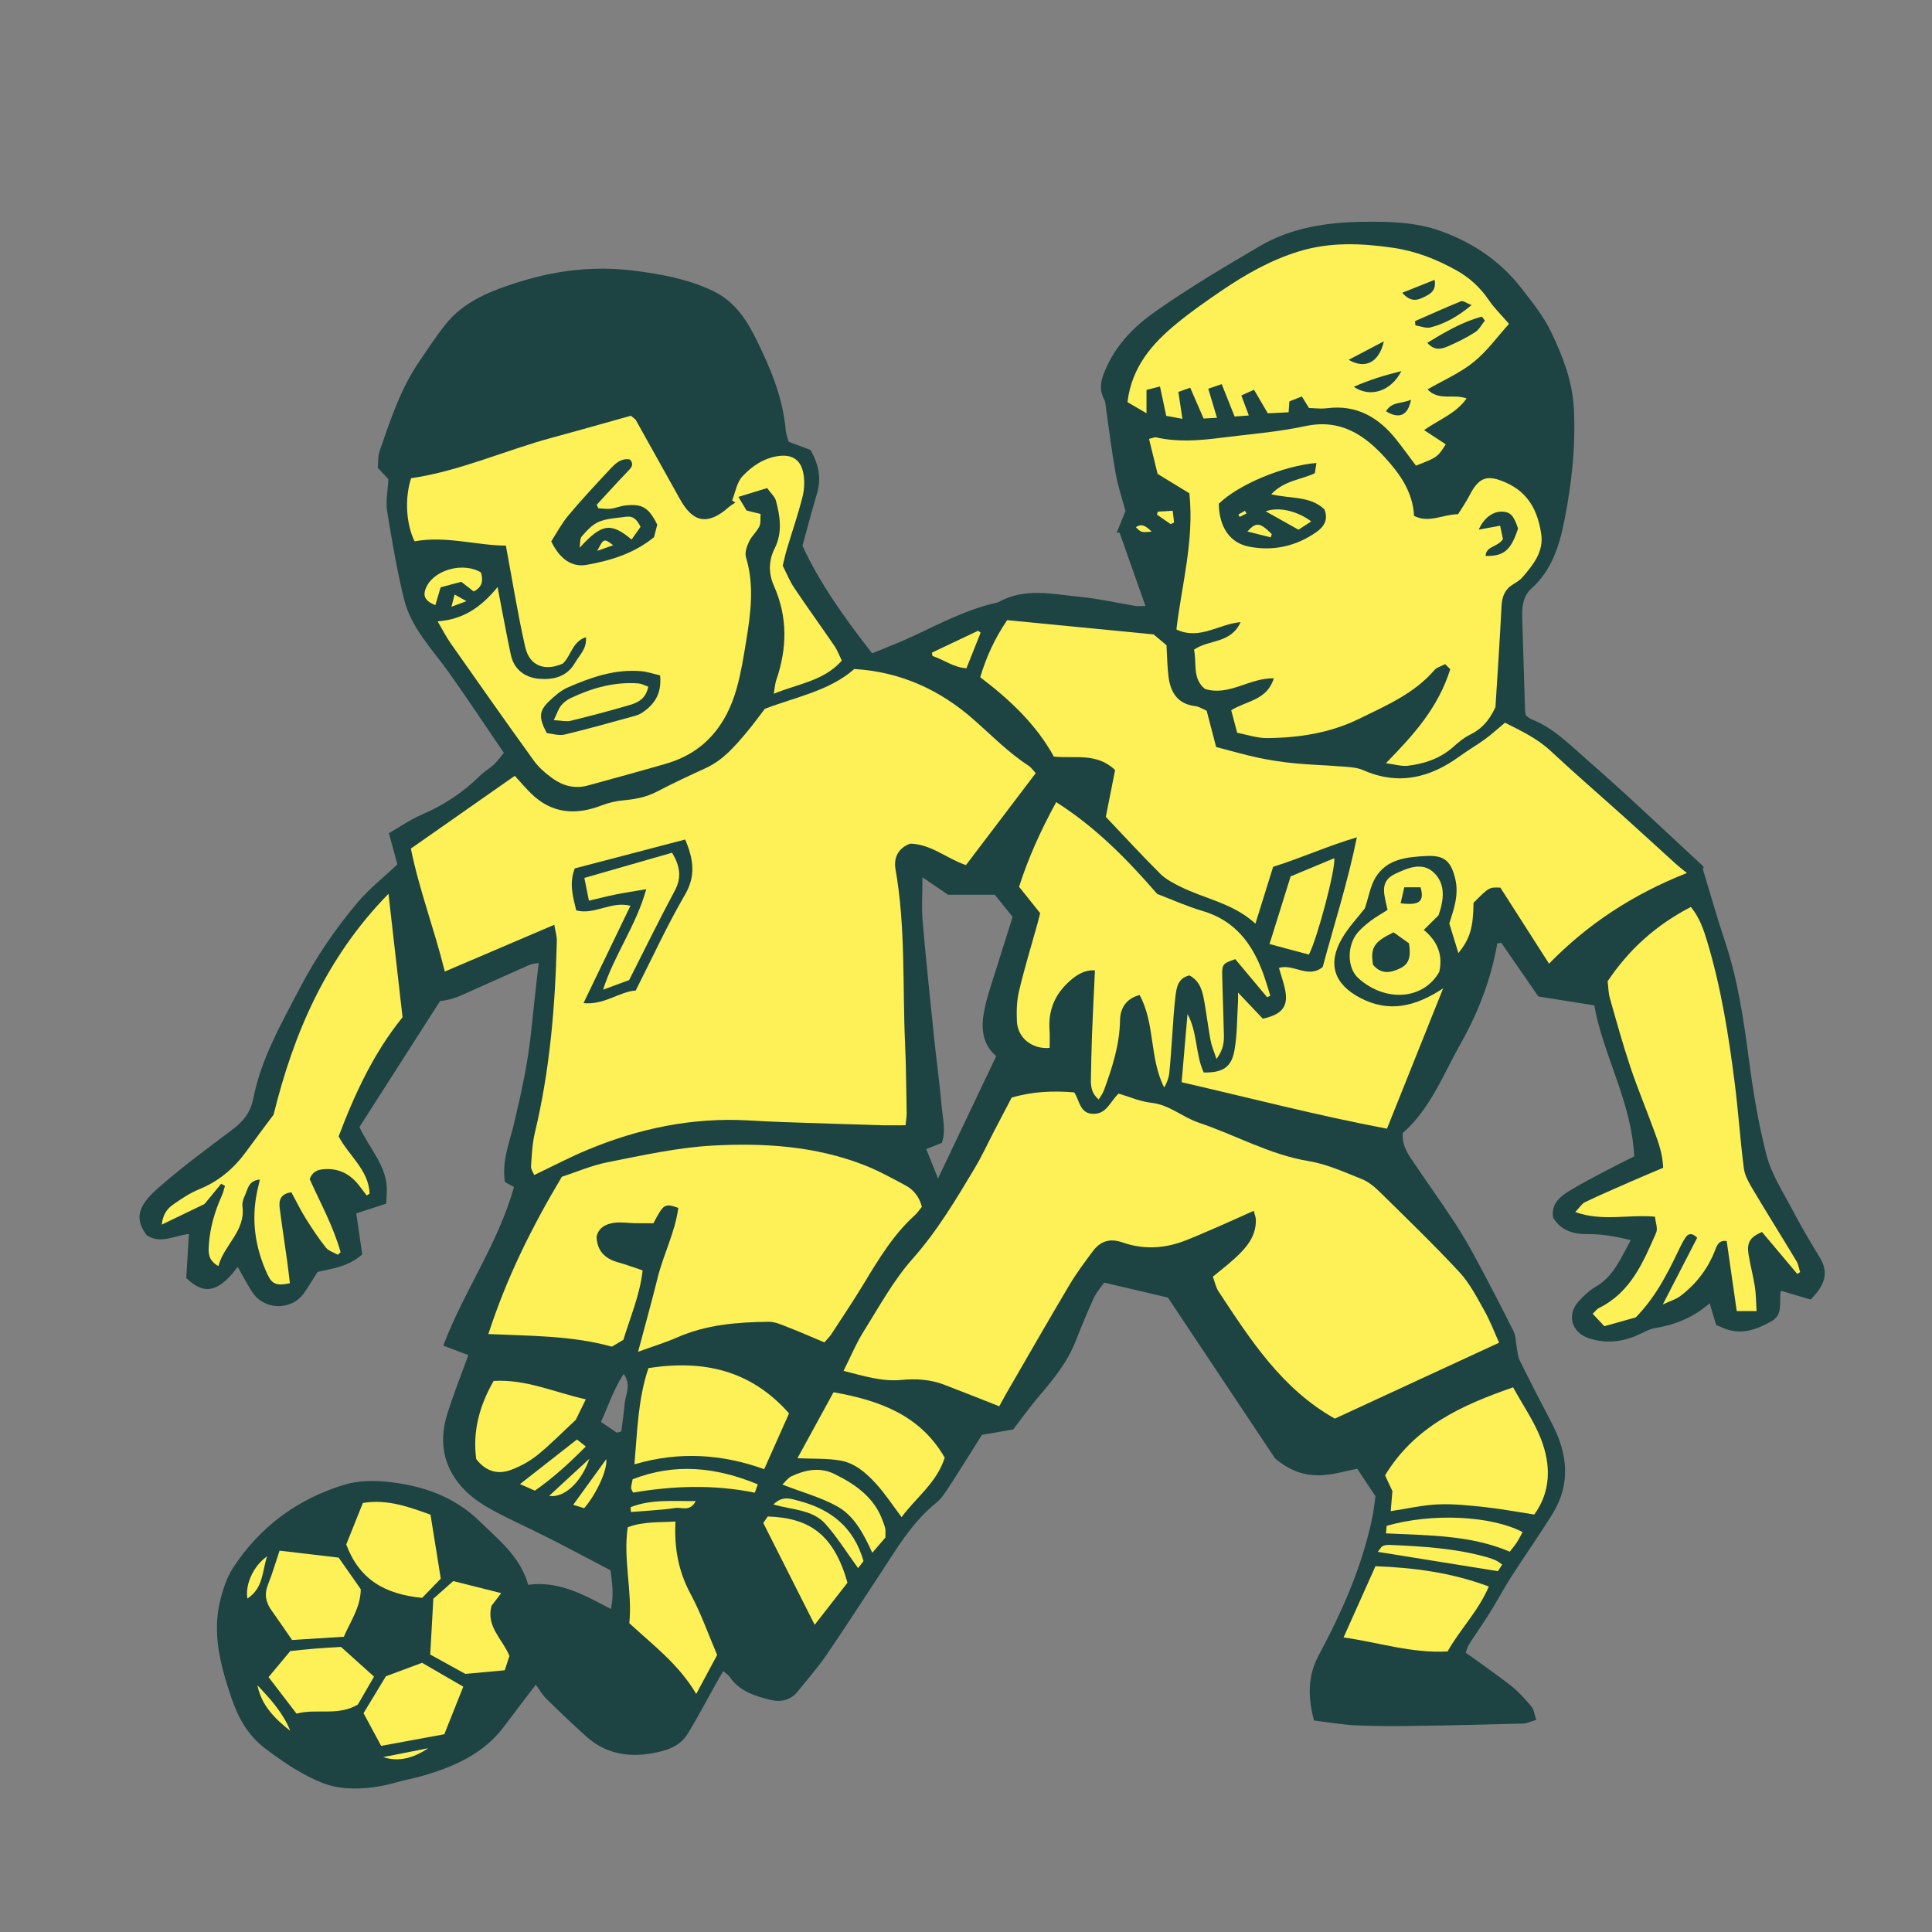 <svg version="1.1" id="svg" xmlns="http://www.w3.org/2000/svg" xmlns:xlink="http://www.w3.org/1999/xlink" x="0px" y="0px"
	 width="200px" height="200px" viewBox="0 0 200 200" enable-background="new 0 0 200 200" xml:space="preserve">
<rect x="0" y="0" width="200" height="200" fill="#808080" stroke="none"/>
<path class="stroke" fill="#1d4442"  fill-rule="evenodd" clip-rule="evenodd" d="M187.436,134.528c-0.978-0.289-2.016-0.596-3.054-0.902
	c-0.018,0.031-0.06,0.076-0.064,0.125c-0.134,1.063,0.274,2.339-0.927,3.019c-1.447,0.818-2.978,1.423-4.69,0.824
	c-0.347-0.121-0.68-0.284-1.046-0.439c-0.213-0.708-0.422-1.4-0.673-2.236c-1.704,1.482-3.581,2.22-5.653,2.569
	c-0.71,0.119-1.366,0.558-2.054,0.834c-1.582,0.636-3.19,0.753-4.822,0.203c-1.769-0.598-2.289-2.408-1.043-3.797
	c0.526-0.587,1.134-1.149,1.808-1.544c1.827-1.068,2.542-2.899,3.6-4.803c-1.57-0.395-2.993-0.638-4.46-0.625
	c-1.455,0.012-2.731-0.34-3.571-1.684c-0.256-1.411,0.662-2.17,1.668-2.79c1.261-0.776,2.586-1.449,3.896-2.146
	c0.886-0.473,1.791-0.909,2.82-1.428c-0.256-5.601-3.207-10.458-4.132-15.63c-2.159-0.344-4.022-0.642-5.79-0.924
	c-1.332-1.928-2.583-3.741-3.834-5.552c-0.138,0.018-0.274,0.037-0.412,0.055c-0.646,3.687-1.973,7.149-3.781,10.345
	c-1.81,3.194-3.119,6.752-5.998,9.281c-0.114,1.027,0.321,1.875,0.855,2.667c1.511,2.242,3.083,4.443,4.567,6.702
	c0.841,1.282,1.595,2.625,2.318,3.978c1.274,2.379,2.521,4.774,3.721,7.191c0.239,0.485,0.216,1.101,0.324,1.653
	c0.09,0.455,0.111,0.95,0.311,1.354c1.081,2.184,2.197,4.351,3.325,6.511c1.622,3.109,2.003,6.244,0.083,9.353
	c-1.363,2.209-2.869,4.331-4.27,6.518c-0.798,1.244-1.492,2.554-2.274,3.809c-0.671,1.076-1.411,2.107-2.093,3.178
	c-0.186,0.29-0.269,0.646-0.364,0.882c1.647,1.194,3.217,2.266,4.705,3.44c0.782,0.618,1.467,1.38,2.111,2.149
	c0.261,0.312,0.298,0.813,0.487,1.377c-0.593,0.17-0.979,0.369-1.369,0.379c-3.762,0.101-7.524,0.19-11.287,0.242
	c-2.013,0.027-4.027,0.033-6.037-0.062c-1.416-0.066-2.823-0.319-4.311-0.498c-0.642-2.414-0.67-4.589,0.478-6.734
	c2.432-4.544,4.515-9.229,5.562-14.312c0.148-0.72,0.219-1.457,0.322-2.173c-0.657-0.991-1.268-1.911-1.887-2.844
	c-2.643,0.511-5.232,1.658-8.504-1.062c-3.301-4.956-7.238-10.865-11.095-16.656c-2.202-0.518-4.257-1.001-6.599-1.551
	c-0.295,0.427-0.781,0.963-1.071,1.591c-0.689,1.491-1.306,3.017-1.913,4.542c-0.859,2.16-2.296,3.916-3.784,5.654
	c-0.957,1.118-1.81,2.326-2.649,3.416c-1.182,0.204-2.168,0.375-3.239,0.56c-1.092,1.732-2.202,3.529-3.353,5.3
	c-0.403,0.619-0.816,1.283-1.379,1.736c-2.533,2.041-4.119,4.805-5.865,7.451c-1.839,2.784-3.641,5.594-5.528,8.345
	c-0.89,1.294-1.941,2.478-2.922,3.709c-0.754,0.945-1.78,1.158-2.869,0.887c-1.596-0.397-3.174-0.883-4.183-2.36
	c-0.142-0.21-0.383-0.353-0.677-0.615c-0.272,0.467-0.509,0.86-0.732,1.26c-0.982,1.752-1.912,3.538-2.961,5.25
	c-0.812,1.324-2.231,1.742-3.66,1.999c-2.53,0.454-4.87,0.021-6.833-1.742c-1.415-1.272-2.791-2.59-4.148-3.923
	c-0.407-0.4-0.696-0.922-1.072-1.433c-1.241,1.633-2.265,2.959-3.267,4.302c-2.11,2.835-5.139,4.162-8.391,5.115
	c-0.913,0.268-1.856,0.431-2.773,0.692c-1.965,0.56-3.99,0.809-5.983,0.513c-1.27-0.188-2.523-0.779-3.669-1.404
	c-1.389-0.758-2.694-1.686-3.96-2.642c-1.744-1.321-2.772-3.165-3.464-5.208c-1.132-3.343-2.048-6.726-1.117-10.276
	c0.292-1.114,0.678-2.269,1.302-3.22c2.775-4.236,6.666-7.099,11.482-8.57c1.428-0.437,3.072-0.46,4.574-0.297
	c3.536,0.385,6.816,1.498,9.453,4.076c1.969,1.927,4.197,3.634,5.027,6.574c3.206-0.429,5.803,1.057,8.559,2.506
	c0.33-1.473,0.125-2.796-0.034-4c-2.192-1.148-4.281-2.268-6.393-3.341c-1.935-0.983-3.925-1.861-5.831-2.895
	c-1.016-0.551-2.023-1.218-2.836-2.034c-2.164-2.178-2.764-4.85-1.884-7.767c0.624-2.074,1.448-4.089,2.227-6.246
	c-0.808-0.304-1.662-0.625-2.602-0.977c2.125-5.63,5.647-10.462,7.324-16.426c-0.306-0.168-0.676-0.371-0.941-0.516
	c-0.331-2.187,0.469-4.046,0.915-5.93c0.757-3.195,1.473-6.388,1.805-9.66c0.233-2.313,0.504-4.624,0.776-7.086
	c-0.343,0.071-0.689,0.084-0.985,0.215c-2.328,1.026-4.642,2.082-6.966,3.109c-0.671,0.297-1.366,0.535-2.251,0.613
	c-2.791,4.359-5.582,8.719-8.355,13.051c1.07,2.281,2.85,4.031,2.84,6.522c-0.002,0.415-0.039,0.83-0.068,1.406
	c-1.061,0.346-2.092,0.682-3.094,1.009c0.211,1.452,0.418,2.892,0.613,4.242c-1.443,1.288-3.047,1.451-4.623,1.816
	c-0.449,0.706-0.896,1.478-1.41,2.201c-1.31,1.844-4.118,1.779-5.362-0.129c-0.536-0.825-0.986-1.705-1.495-2.593
	c-1.945,2.611-3.467,2.988-5.327,1.147c0.083-1.378,0.177-2.933,0.274-4.551c-1.527,0.169-2.943,1.074-4.365,0.129
	c-1.488-1.948-0.611-3.321,1.316-5.006c2.427-2.121,5.039-4.034,7.614-5.979c1.104-0.834,1.827-1.766,2.108-3.192
	c0.807-4.113,2.887-7.711,4.799-11.383c1.676-3.216,3.704-6.184,6.031-8.937c1.154-1.364,2.591-2.488,4.082-3.891
	c-0.243-0.891-0.529-1.94-0.881-3.232c1.066-0.612,2.193-1.401,3.43-1.934c2.277-0.98,4.283-2.308,6.039-4.05
	c0.41-0.408,0.94-0.694,1.365-1.09c0.367-0.342,0.663-0.76,1.066-1.236c-1.945-2.855-3.779-5.64-5.713-8.355
	c-1.718-2.412-3.883-4.583-4.613-7.542c-0.742-3.01-1.266-6.079-1.756-9.143c-0.163-1.021,0.07-2.107,0.13-3.293
	c-0.267-0.285-0.62-0.665-1.103-1.182c0.055-0.52,0.004-1.173,0.201-1.743c1.104-3.206,2.163-6.438,4.104-9.274
	c0.863-1.264,1.703-2.55,2.648-3.751c1.965-2.499,4.762-3.556,7.695-4.478c3.915-1.229,7.866-1.671,11.923-1.155
	c2.791,0.355,5.541,0.858,8.124,2.088c2.15,1.023,3.391,2.819,4.394,4.827c1.521,3.043,2.848,6.16,3.147,9.612
	c0.036,0.413,0.209,0.815,0.307,1.181c0.836,0.313,1.613,0.605,2.257,0.847c0.859,1.529,1.138,2.929,0.686,4.457
	c-0.513,1.727-0.97,3.469-1.519,5.456c1.763,3.841,4.332,7.451,7.214,11.139c1.45-0.603,2.873-1.135,4.243-1.778
	c2.831-1.327,5.602-2.795,8.691-3.472c0.052-0.011,0.104-0.029,0.148-0.054c2.754-1.543,5.668-0.804,8.524-0.529
	c1.894,0.182,3.763,0.619,5.646,0.928c0.244,0.04,0.5,0.005,1.04,0.005c-0.936-2.653-1.807-5.122-2.678-7.59
	c-0.101,0.001-0.202,0.003-0.302,0.004c0.272-0.669,0.546-1.337,0.917-2.248c-0.308-1.146-0.77-2.498-1.021-3.888
	c-0.406-2.233-0.671-4.494-1-6.741c-0.044-0.31-0.044-0.654-0.186-0.917c-0.664-1.24-0.229-2.349,0.303-3.482
	c1.092-2.334,2.893-4.142,4.899-5.556c3.503-2.47,7.206-4.669,10.91-6.839c3.33-1.951,7.067-2.48,10.865-2.516
	c2.649-0.024,5.302,0.038,7.854,0.956c3.32,1.195,6.149,3.093,8.322,5.876c1.137,1.458,2.328,2.938,3.12,4.588
	c1.183,2.472,2.193,5.061,2.342,7.861c0.209,3.938-0.218,7.836-0.986,11.687c-0.518,2.595-1.311,5.117-3.394,6.988
	c-0.917,0.823-0.993,1.944-0.96,3.081c0.096,3.177,0.191,6.355,0.291,9.532c0.004,0.156,0.048,0.311,0.086,0.539
	c0.184,0.125,0.378,0.316,0.613,0.409c2.286,0.895,3.969,2.659,5.748,4.205c4.08,3.545,7.983,7.292,11.957,10.959
	c0.077,0.071,0.134,0.164-0.006,0.312c0.766,2.515,1.48,5.047,2.312,7.54c1.296,3.896,1.903,7.915,2.435,11.97
	c0.447,3.408,0.996,6.828,1.862,10.148c0.511,1.958,1.684,3.756,2.644,5.582c0.885,1.686,1.848,3.334,2.847,4.956
	C189.36,131.75,188.906,133.053,187.436,134.528z M103.126,109.336c-1.648-1.423-1.574-3.311-1.128-5.232
	c0.299-1.284,0.739-2.536,1.131-3.799c0.547-1.76,1.105-3.517,1.695-5.387c-0.604-0.754-1.224-1.525-1.839-2.292
	c-1.692,0-3.272,0-4.835,0c-0.828-0.562-1.64-1.114-2.658-1.804c0,1.728-0.102,3.146,0.021,4.545
	c0.349,4.058,0.777,8.109,1.196,12.16c0.245,2.364,0.579,4.719,0.781,7.086c0.105,1.227,0.45,2.487,0.005,3.701
	c-0.571,0.227-1.036,0.41-1.608,0.637c0.404,1.014,0.771,1.93,1.216,3.044C99.152,117.688,101.096,113.604,103.126,109.336z
	 M63.862,148.311c0.153-0.045,0.308-0.09,0.46-0.135c0.118-0.974,0.258-1.946,0.349-2.922c0.085-0.92,0.722-1.854-0.107-3.026
	c-1.077,1.644-1.591,3.323-2.354,4.97C62.848,147.628,63.355,147.97,63.862,148.311z"/>
<path fill-rule="evenodd" clip-rule="evenodd" fill="#fef158" class="fill" d="M93.738,116.486c-0.947,0-1.779,0.021-2.609-0.004
	c-3.334-0.099-6.669-0.208-10.003-0.323c-1.22-0.042-2.438-0.105-3.655-0.174c-5.828-0.331-11.386,0.839-16.734,3.078
	c-1.796,0.752-3.525,1.663-5.439,2.575c-0.111-0.287-0.348-0.602-0.326-0.896c0.08-1.163,0.125-2.349,0.395-3.474
	c1.568-6.533,2.114-13.179,2.277-19.869c0.012-0.475-0.145-0.954-0.263-1.667c-3.892,1.663-7.525,3.214-11.333,4.841
	c-1.062-4.303-2.672-8.529-3.514-12.728c3.703-2.593,7.203-5.044,10.757-7.533c0.499,0.545,1.042,1.187,1.636,1.778
	c2.144,2.134,4.621,2.338,7.344,1.289c0.721-0.278,1.505-0.462,2.275-0.531c1.229-0.109,2.389-0.333,3.504-0.92
	c1.641-0.863,3.325-1.641,5.01-2.415c1.8-0.827,3.037-2.279,4.264-3.743c0.679-0.809,1.297-1.669,1.856-2.395
	c3.306-1.255,6.714-1.874,9.255-4.119c4.835,0.291,8.889,2.185,12.346,5.224c1.869,1.643,3.604,3.427,5.703,4.793
	c0.256,0.166,0.438,0.446,0.736,0.76c-2.408,3.175-4.798,6.325-7.224,9.522c-1.983-0.672-3.606-2.17-5.77-2.222
	c-1.265,0.463-1.729,1.48-1.521,2.659c1.056,5.995,0.716,12.059,0.99,18.092c0.107,2.383,0.12,4.771,0.164,7.157
	C93.865,115.557,93.799,115.871,93.738,116.486z M60.402,103.843c2.189,0.214,3.689-1.193,5.406-1.303
	c1.733-3.414,3.255-6.75,5.093-9.903c1.145-1.964,0.901-3.681,0.028-5.73c-3.844,1.006-7.65,2.002-11.428,2.991
	c-0.6,1.549-0.201,2.911,0.151,4.346c1.901,0.502,3.591-0.993,5.611-0.479C63.646,97.119,62.07,100.385,60.402,103.843z"/>
<path fill-rule="evenodd" clip-rule="evenodd" fill="#fef158" class="fill" d="M149.392,102.319c-2.001,4.997-3.879,9.69-5.813,14.523
	c-7.199-1.363-14.141-3.169-21.257-4.812c0.194-2.259,0.401-4.659,0.608-7.06c1.048,1.905,0.802,4.152,1.679,6.056
	c1.931,0.025,2.856-0.512,3.173-2.248c0.302-1.654,0.27-3.368,0.377-5.057c0.02-0.298,0.002-0.599,0.002-0.971
	c0.954,1.005,1.831,1.93,2.566,2.705c2.13-0.466,2.693-1.375,2.266-3.198c-0.157-0.666-0.381-1.316-0.599-2.059
	c1.538-0.459,3.019,1.151,4.533-0.094c1.146-4.293,2.552-8.611,3.538-13.424c-3.061,0.899-5.667,2.109-8.672,3.055
	c-0.555,1.779-1.16,3.719-1.833,5.882c-2.288-2.11-5.205-2.554-7.743-3.818c-0.742-0.37-1.525-0.769-2.102-1.343
	c-1.91-1.9-3.734-3.886-5.641-5.892c0.316-1.599,0.643-3.241,0.962-4.854c-1.911-1.809-4.14-1.174-6.339-1.384
	c-1.805-3.289-4.519-5.865-7.624-8.218c0.617-2.062,1.47-3.968,2.788-5.909c5.004,0.487,10.053,0.978,15.16,1.476
	c0.424,0.355,0.867,0.726,1.334,1.116c0.062,1.07,0.076,2.122,0.197,3.161c0.196,1.671,0.904,2.923,2.787,3.15
	c0.403,0.049,0.781,0.307,1.174,0.469c0.324,1.24,0.638,2.442,0.982,3.759c1.545,0.399,2.961,0.815,4.4,1.12
	c1.24,0.262,2.502,0.448,3.764,0.572c1.578,0.154,3.166,0.187,4.744,0.319c0.775,0.064,1.609,0.076,2.299,0.38
	c3.661,1.616,6.925,0.815,10.014-1.439c0.852-0.621,1.771-1.149,2.625-1.771c0.674-0.492,1.293-1.062,2.055-1.696
	c1.612,0.821,3.314,1.604,4.743,2.937c2.516,2.349,5.124,4.599,7.685,6.9c1.774,1.596,3.529,3.213,5.298,4.816
	c0.271,0.246,0.566,0.465,1.106,0.906c-5.612,2.215-10.295,5.307-14.271,9.386c-1.729-2.701-3.408-5.323-5.04-7.872
	c-1.16-0.05-1.16-0.05-2.777,1.569c-0.028,2.571-0.376,3.745-1.569,5.207c-0.315-1.028-0.618-2.016-0.938-3.065
	c0.46-1.457,1.01-2.957,0.619-4.6c-0.433-1.817-1.101-2.483-2.974-2.386c-2.01,0.104-4.124,0.276-5.304,2.262
	c-0.514,0.865-0.68,1.936-1.086,3.165c-0.666,0.861-1.666,1.906-2.373,3.12c-1.537,2.638-0.78,4.763,1.927,6.16
	C143.786,104.842,146.474,104.231,149.392,102.319z"/>
<path fill-rule="evenodd" clip-rule="evenodd" fill="#fef158" class="fill" d="M103.44,145.577c-2.009-0.788-3.868-1.537-5.744-2.249
	c-1.417-0.538-2.897-0.616-4.394-0.477c-1.992,0.185-3.841-0.396-5.978-0.939c0.761-1.511,1.32-2.874,2.094-4.104
	c1.603-2.554,3.067-5.26,5.051-7.493c2.569-2.894,4.497-6.15,6.454-9.42c0.731-1.224,1.327-2.531,1.987-3.798
	c0.61-1.172,1.226-2.34,1.816-3.47c2.172-0.649,4.271-0.716,6.469-0.546c0.588,0.821,0.549,2.276,2.089,2.223
	c1.289-0.044,1.617-1.233,2.514-2.097c1.081,0.317,2.213,0.825,3.385,0.953c1.881,0.204,3.242,1.5,4.9,2.055
	c3.808,1.274,7.333,3.312,11.376,3.98c1.903,0.314,3.734,1.151,5.546,1.877c0.712,0.284,1.351,0.847,1.909,1.396
	c2.755,2.713,5.542,5.399,8.17,8.232c1.058,1.14,1.799,2.596,2.571,3.971c0.611,1.083,1.052,2.263,1.533,3.324
	c-5.866,2.711-11.518,5.323-17.006,7.86c-5.51-3.096-8.737-8.168-12.04-13.166c-0.278-0.421-0.377-0.962-0.588-1.527
	c0.795-0.658,1.546-1.231,2.242-1.868c1.192-1.088,2.255-2.271,2.211-4.038c-0.007-0.243-0.11-0.484-0.216-0.917
	c-1.201,0.539-2.289,1.039-3.388,1.517c-1.215,0.529-2.428,1.062-3.659,1.55c-2.148,0.85-4.357,0.976-6.537,0.211
	c-1.32-0.463-2.297-0.132-3.074,0.905c-0.855,1.142-1.713,2.294-2.44,3.519c-2.218,3.734-4.373,7.503-6.551,11.261
	C103.909,144.709,103.689,145.124,103.44,145.577z"/>
<path fill-rule="evenodd" clip-rule="evenodd" fill="#fef158" class="fill" d="M150.129,69.279c-0.147-0.148-0.325-0.328-0.523-0.529
	c-0.478,0.251-0.881,0.344-1.098,0.596c-2.104,2.46-5.006,3.684-7.801,5.059c-3.004,1.478-6.245,1.973-9.549,2.002
	c-1.018,0.01-2.039-0.353-3.085-0.551c-0.239-0.901-0.423-1.597-0.618-2.333c1.572-0.977,3.724-1.031,4.411-3.307
	c-2.562-0.046-4.627,1.881-7.13,1.102c-1.344-1.094-0.818-2.694-1.136-4.059c1.511-1.082,3.808-0.594,4.827-2.855
	c-2.318,0.208-4.237,1.891-6.644,0.76c0.542-4.628,1.858-9.21,1.34-14.099c-1.067-0.651-2.138-1.306-3.286-2.005
	c-0.278-1.138-0.576-2.347-0.89-3.626c0.358-0.08,0.569-0.195,0.745-0.155c2.212,0.503,4.429,0.33,6.641,0.048
	c2.939-0.375,5.914-0.598,8.805-1.216c3.575-0.766,6.053,0.854,8.242,3.262c1.541,1.694,2.879,3.552,3.002,6.028
	c1.551,0.794,2.944-0.146,4.557-0.171c0.376-0.611,0.83-1.249,1.182-1.94c0.991-1.942,1.877-2.187,3.816-1.311
	c2.308,1.042,3.242,2.926,3.603,5.244c0.292,1.88-0.8,3.206-1.901,4.5c-0.268,0.315-0.647,0.55-1.009,0.77
	c-0.857,0.522-1.144,1.274-1.193,2.263c-0.177,3.598-0.427,7.192-0.628,10.449c-0.682,1.476-1.509,2.306-2.662,2.867
	c-0.609,0.296-1.156,0.756-1.666,1.214c-1.361,1.226-3.003,1.78-4.764,1.987c-0.628,0.074-1.29-0.142-2.245-0.267
	C146.341,76.066,148.869,73.292,150.129,69.279z M126.169,52.148c0.042,2.416,1.134,4.049,3.127,4.44
	c2.502,0.491,4.857-0.036,6.954-1.492c0.762-0.528,1.303-1.27,0.849-2.369c-1.455-1.399-3.487-1.083-5.502-1.56
	c1.332-1.423,3.062-1.497,4.513-2.177c0.056-0.358,0.109-0.696,0.168-1.064C132.828,48.221,128.219,50.15,126.169,52.148z
	 M157.148,54.71c-0.438-1.324-0.783-1.695-1.592-1.745c-0.952-0.059-1.938,0.618-2.478,1.863c0.761-0.139,1.382-0.253,2.214-0.406
	c0.106,0.507,0.222,1.055,0.293,1.389c-0.586,0.863-1.74,0.694-1.8,1.743C155.691,57.584,156.41,56.978,157.148,54.71z"/>
<path fill-rule="evenodd" clip-rule="evenodd" fill="#fef158" class="fill" d="M45.303,64.322c2.647-0.195,4.489-1.443,6.207-3.549
	c0.156,0.822,0.255,1.35,0.357,1.878c0.335,1.713,0.646,3.433,1.016,5.139c0.339,1.566,1.513,2.363,2.957,2.482
	c1.437,0.118,2.864-0.211,3.687-1.663c0.45-0.794,1.247-1.446,1.127-2.649c-1.439,0.479-1.521,1.931-2.394,2.735
	c-1.852,0.826-3.441,0.254-3.889-1.716c-0.772-3.394-1.318-6.84-2.002-10.497c-2.999-0.009-6.184-1.041-9.453-0.444
	c-0.889-1.835-1.027-4.498-0.357-6.53c5.053-0.739,9.713-2.885,14.612-4.206c2.754-0.742,5.497-1.528,8.135-2.264
	c0.296,0.257,0.453,0.336,0.525,0.463c1.529,2.727,3.05,5.457,4.569,8.189c1.368,2.459,2.895,2.698,5.062,0.795
	c0.199-0.175,0.439-0.305,0.661-0.455c-0.112-0.076-0.224-0.151-0.335-0.226c0.344-0.848,0.492-1.879,1.076-2.503
	c0.967-1.034,2.184-1.863,3.674-2.085c1.389-0.206,2.317,0.316,2.607,1.696c0.166,0.796,0.136,1.701-0.062,2.492
	c-0.463,1.846-1.088,3.651-1.634,5.477c-0.151,0.506-0.26,1.025-0.423,1.677c0.374,0.73,0.708,1.573,1.199,2.309
	c1.355,2.024,2.789,3.995,4.162,6.007c0.313,0.459,0.505,1.001,0.757,1.516c-1.877,2.117-4.488,2.375-7.044,3.429
	c0.116-0.655,0.137-1.06,0.264-1.429c1.131-3.289,1.188-6.514-0.254-9.764c-0.536-1.204-0.572-2.558,0.078-3.837
	c0.825-1.62,0.584-3.306,0.136-4.96c-0.114-0.42-0.52-0.762-0.909-1.304c-0.962,0.295-1.881,0.578-2.976,0.915
	c0.378,0.631,0.612,1.021,0.844,1.408c0.444,0.11,0.849,0.211,1.451,0.358c-0.035,0.443,0.046,0.931-0.129,1.296
	c-0.271,0.562-0.8,1.001-1.064,1.565c-0.229,0.491-0.458,1.147-0.316,1.618c0.876,2.899,0.493,5.782,0.021,8.665
	c-0.265,1.62-0.524,3.252-0.961,4.832c-1.071,3.872-3.331,6.712-7.332,7.874c-2.696,0.782-5.403,1.521-8.111,2.262
	c-1.315,0.36-2.549,0.045-3.618-0.722c-0.724-0.519-1.437-1.128-1.954-1.843c-2.913-4.035-5.774-8.11-8.634-12.185
	C46.189,65.931,45.837,65.228,45.303,64.322z M67.705,55.61c0.121-0.471,0.237-0.925,0.333-1.3c-0.88-1.766-1.549-2.175-3.278-1.988
	c-0.52,0.056-1.021,0.279-1.541,0.341c-0.419,0.05-0.854-0.027-1.282-0.048c-0.056-0.119-0.112-0.238-0.167-0.358
	c1.068-1.155,2.119-2.325,3.212-3.456c0.359-0.373,0.683-0.675,0.247-1.232c-0.971-0.184-1.574,0.462-2.14,1.068
	c-1.446,1.548-2.895,3.1-4.253,4.723c-0.704,0.84-1.223,1.837-1.771,2.682c0.879,1.835,2.141,2.702,3.66,2.432
	C63.186,58.035,65.565,57.337,67.705,55.61z M68.332,69.916c-0.718-0.166-1.312-0.375-1.922-0.431
	c-2.727-0.25-5.227,0.627-7.66,1.692c-0.706,0.31-1.333,0.868-1.904,1.411c-1.053,1.003-1.098,1.688-0.243,3.303
	c0.531,0.051,1.236,0.294,1.849,0.149c2.463-0.584,4.898-1.285,7.342-1.953c0.251-0.069,0.502-0.186,0.717-0.333
	C67.769,72.9,68.521,71.786,68.332,69.916z"/>
<path fill-rule="evenodd" clip-rule="evenodd" fill="#fef158" class="fill" d="M95.431,124.932c-0.247,0.299-0.449,0.615-0.717,0.857
	c-2.24,2.023-3.767,4.571-5.308,7.117c-1.069,1.769-2.225,3.485-3.352,5.218c-0.17,0.259-0.402,0.477-0.712,0.839
	c-1.271-0.532-2.52-1.082-3.79-1.575c-0.635-0.247-1.312-0.563-1.965-0.556c-3.243,0.034-6.458,0.285-9.494,1.621
	c-1.194,0.526-2.453,0.908-4.04,1.484c0.741-2.791,1.422-5.208,2.022-7.645c0.603-2.451,1.814-4.734,2.143-7.252
	c-1.414-0.489-1.515-0.428-2.573,1.587c-0.567,0-1.234,0.008-1.9-0.002c-0.739-0.012-1.494-0.145-2.214-0.035
	c-0.789,0.121-1.543,0.46-1.771,1.412c0.031,1.461,0.838,2.293,2.23,2.677c0.812,0.225,1.602,0.523,2.535,0.833
	c-0.277,2.495-1.252,4.775-1.998,7.191c-0.371,0.22-0.772,0.458-1.187,0.703c-4.151-1.153-8.403-1.106-12.784-1.307
	c1.863-5.746,4.423-10.943,7.605-16.277c1.383-0.45,3.054-1.179,4.8-1.521c3.586-0.705,7.196-1.515,10.827-1.711
	c5.299-0.288,10.617,0.047,15.659,2.014c1.475,0.575,2.874,1.353,4.274,2.099C94.594,123.164,95.172,123.913,95.431,124.932z"/>
<path fill-rule="evenodd" clip-rule="evenodd" fill="#fef158" class="fill" d="M120.081,40.009c-0.489,0.124-0.901,0.228-1.395,0.353
	c0,0.794,0,1.459,0,2.417c-0.818-0.479-1.417-0.83-1.971-1.153c0.447-3.667,2.57-6.062,5.11-8.147
	c1.469-1.207,3.036-2.301,4.609-3.372c2.499-1.7,5.096-3.185,8.031-4.083c3.244-0.993,6.471-0.846,9.748-0.372
	c2.348,0.341,4.5,1.188,6.55,2.331c1.36,0.76,2.479,1.78,3.364,3.089c0.553,0.819,1.281,1.52,2.085,2.451
	c-1.168,1.291-2.254,2.818-3.659,3.954c-1.398,1.133-3.113,1.873-4.776,2.833c1.154,1.228,2.693,0.429,4.042,0.938
	c-1.103,1.573-2.803,2.152-4.402,3.274c0.886,0.581,1.567,1.027,2.244,1.472c-0.826,1.317-0.885,1.36-3.083,2.206
	c-0.661-0.877-1.329-1.809-2.044-2.706c-1.828-2.301-4.111-3.625-7.162-3.235c-0.209,0.026-0.421,0.037-0.632,0.034
	c-0.317-0.006-0.635-0.03-1.235-0.061c-0.171-0.276-0.452-0.731-0.736-1.191c-0.58,0.229-0.953,0.376-1.294,0.511
	c-0.028,0.412-0.051,0.72-0.079,1.127c-0.7,0.034-1.375,0.067-2.154,0.105c-0.455-0.778-0.897-1.534-1.427-2.438
	c-0.46,0.207-0.847,0.382-1.312,0.591c0.277,0.74,0.493,1.32,0.774,2.072c-0.53,0.039-0.958,0.071-1.469,0.109
	c-0.446-1.116-0.854-2.137-1.338-3.353c-0.433,0.147-0.876,0.298-1.392,0.474c0.324,1.078,0.594,1.983,0.902,3.01
	c-0.469,0.027-0.861,0.049-1.383,0.077c-0.458-1.054-0.895-2.059-1.387-3.192c-0.384,0.137-0.742,0.265-1.226,0.438
	c0.14,0.929,0.264,1.751,0.419,2.784c-0.561-0.103-1.084-0.2-1.673-0.308C120.523,42.067,120.336,41.195,120.081,40.009z
	 M147.757,35.486c0.726,0.856,1.475,0.648,2.144,0.36c0.967-0.416,1.92-0.895,2.807-1.458c0.42-0.268,0.677-0.794,1.008-1.204
	c-0.104-0.136-0.207-0.273-0.312-0.409C151.385,33.317,149.596,34.367,147.757,35.486z M152.334,31.58
	c-0.559-0.219-0.886-0.479-1.076-0.401c-1.608,0.653-3.19,1.369-4.78,2.066c0.016,0.147,0.032,0.293,0.047,0.441
	c0.522,0.08,1.087,0.327,1.558,0.208C149.564,33.517,150.89,32.788,152.334,31.58z M140.145,40.043
	c1.724,1.17,3.861,0.453,4.923-1.624C143.311,38.856,141.825,39.295,140.145,40.043z M143.258,35.333
	c-1.173,0.616-2.346,1.231-3.648,1.915C141.316,38.245,142.755,37.54,143.258,35.333z M145.158,30.307
	c0.962,1.093,1.686,0.731,2.39,0.376c0.604-0.304,1.153-0.669,0.958-1.713C147.368,29.424,146.378,29.82,145.158,30.307z
	 M146.072,41.377c-0.936,0.434-2.002,0.167-2.593,1.204C144.849,43.398,145.738,43.044,146.072,41.377z"/>
<path fill-rule="evenodd" clip-rule="evenodd" fill="#fef158" class="fill" d="M186.054,131.878c-1.231-1.463-2.462-2.925-3.655-4.345
	c-1.271,0.547-1.596,1.118-1.381,2.389c0.184,1.097,0.475,2.175,0.645,3.273c0.12,0.773,0.115,1.565,0.178,2.525
	c-0.739,0-1.316,0-2.055,0c-0.354-2.472-0.695-4.851-1.039-7.248c-0.893-0.133-1.045,0.567-1.275,1.132
	c-0.762,1.864-1.959,3.393-3.563,4.588c-0.421,0.313-0.962,0.466-1.776,0.847c1.328-2.579,2.459-4.771,3.56-6.908
	c-0.568-0.578-0.953-0.402-1.211-0.02c-0.322,0.479-0.567,1.014-0.819,1.537c-1.147,2.396-2.375,4.738-4.33,6.727
	c-1,0.28-2.064,0.58-3.254,0.914c-0.395-0.42-0.771-0.823-1.206-1.287c0.284-0.266,0.438-0.496,0.653-0.601
	c3.278-1.607,4.578-4.729,5.92-7.792c0.191-0.436-0.068-1.066-0.124-1.659c-2.792-0.253-5.452,0.524-8.251-0.48
	c0.45-0.469,0.674-0.864,1.008-1.024c1.57-0.749,3.168-1.439,4.762-2.138c1.098-0.481,2.205-0.942,3.329-1.42
	c-0.054-1.448-0.479-2.585-0.892-3.715c-0.812-2.237-1.737-4.436-2.494-6.691c-0.79-2.358-1.451-4.759-2.131-7.152
	c-0.156-0.552-0.157-1.148-0.232-1.747c2.205-3.309,5.039-5.843,8.618-7.695c0.892,1.097,1.315,2.324,1.692,3.583
	c1.438,4.787,2.219,9.702,2.846,14.643c0.372,2.942,0.568,5.906,0.948,8.848c0.097,0.741,0.52,1.473,0.914,2.137
	c1.488,2.5,3.034,4.965,4.533,7.459c0.199,0.332,0.254,0.752,0.376,1.131C186.247,131.751,186.151,131.814,186.054,131.878z"/>
<path fill-rule="evenodd" clip-rule="evenodd" fill="#fef158" class="fill" d="M113.349,100.451c-1.145-0.063-1.974,0.522-2.702,1.185
	c-1.453,1.321-2.147,2.985-2,4.979c0.047,0.62,0.008,1.247,0.008,1.864c-1.805,0.156-3.308-1.031-3.385-2.747
	c-0.048-1.051-0.019-2.145,0.225-3.161c0.563-2.368,1.277-4.7,1.93-7.047c0.084-0.304,0.153-0.61,0.251-0.997
	c-0.683-0.853-1.374-1.717-2.183-2.729c0.938-2.938,2.227-5.806,3.842-8.759c4.055,2.566,7.334,5.895,10.458,9.502
	c1.528,0.582,3.077,1.288,4.696,1.762c3.341,0.978,5.145,3.372,6.268,6.456c0.276,0.762,0.498,1.544,0.746,2.317
	c-0.109,0.052-0.219,0.105-0.328,0.157c-1.109-1.324-2.217-2.648-3.299-3.94c-1.312,0.438-1.389,0.54-1.353,1.781
	c0.057,2.014,0.124,4.026,0.175,6.04c0.02,0.79-0.062,1.562-0.771,2.512c-0.259-0.8-0.503-1.352-0.609-1.928
	c-0.244-1.301-0.401-2.619-0.631-3.923c-0.191-1.095-0.411-2.195-1.561-2.799c-1.219,0.281-1.335,1.296-1.45,2.215
	c-0.177,1.419-0.235,2.854-0.344,4.282c-0.094,1.217-0.163,2.437-0.294,3.649c-0.055,0.495-0.247,0.975-0.52,1.454
	c-1.544-3.024-0.924-6.591-2.544-9.572c-1.448,0.373-2.012,1.426-2.03,2.628c-0.041,2.55-0.811,4.897-1.665,7.239
	c-0.114,0.313-0.332,0.59-0.54,0.951c-0.744-0.628-0.826-1.347-0.81-2.099c0.034-1.538,0.056-3.077,0.115-4.614
	C113.126,104.952,113.24,102.793,113.349,100.451z"/>
<path fill-rule="evenodd" clip-rule="evenodd" fill="#fef158" class="fill" d="M22.898,122.539c-0.52,0.633-1.041,1.266-1.724,2.098
	c-1.226,0.59-2.685,1.293-4.43,2.135c0.127-1.106,0.596-1.67,1.166-2.069c0.86-0.605,1.759-1.206,2.727-1.599
	c2.037-0.828,3.601-2.174,4.872-3.926c0.897-1.238,1.823-2.457,2.814-3.787c2.061-8.382,5.42-16.254,11.892-22.865
	c0.505,4.429,0.975,8.546,1.457,12.778c-2.966,3.658-4.951,7.92-6.616,12.333c1.049,2.003,3.106,3.469,3.208,5.924
	c-0.1,0.066-0.199,0.131-0.299,0.198c-0.265-0.346-0.526-0.694-0.792-1.039c-0.905-1.168-2.058-1.785-3.572-1.689
	c-0.691,0.043-1.248,0.221-1.541,1.035c1.1,2.449,2.451,4.886,3.197,7.557c-0.093,0.089-0.187,0.178-0.28,0.268
	c-0.42-0.24-0.957-0.387-1.237-0.739c-0.752-0.946-1.429-1.957-2.068-2.983c-0.554-0.89-1.016-1.837-1.509-2.744
	c-1.147,0.16-1.31,0.846-1.21,1.634c0.235,1.836,0.521,3.667,0.775,5.501c0.107,0.767,0.19,1.536,0.281,2.282
	c-1.35,0.281-1.837,0.128-2.326-0.93c-1.258-2.72-1.688-5.565-1.071-8.53c0.081-0.392,0.177-0.781,0.288-1.277
	c-1.213,0.106-1.25,1.041-1.57,1.697c-0.156,0.322-0.277,0.728-0.232,1.073c0.335,2.586-1.906,3.968-2.491,6.193
	c-1.078-0.619-1.034-1.379-0.991-2.113c0.105-1.821,0.609-3.543,1.355-5.202c0.141-0.314,0.215-0.66,0.319-0.991
	C23.159,122.688,23.028,122.614,22.898,122.539z"/>
<path fill-rule="evenodd" clip-rule="evenodd" fill="#fef158" class="fill" d="M156.635,143.617c1.031,1.874,2.166,3.507,2.871,5.309
	c1.062,2.71,1.066,5.448-0.678,7.859c-1.812-0.279-3.418-0.584-5.039-0.76c-1.63-0.177-3.277-0.359-4.907-0.293
	c-1.595,0.065-3.177,0.44-4.914,0.702c0.073-0.879,0.124-1.496,0.173-2.078c-0.278-0.599-0.539-1.16-0.758-1.628
	C146.469,147.642,151.336,145.458,156.635,143.617z"/>
<path fill-rule="evenodd" clip-rule="evenodd" fill="#fef158" class="fill" d="M67.128,141.625c5.737-0.888,10.618,0.23,14.553,4.69
	c-0.829,1.862-1.661,3.729-2.571,5.772c-4.368-1.559-8.781-1.871-13.433-0.501C65.979,148.137,66.042,144.824,67.128,141.625z"/>
<path fill-rule="evenodd" clip-rule="evenodd" fill="#fef158" class="fill" d="M82.552,150.956c1.269-2.32,2.491-4.557,3.735-6.833
	c4.762,0.85,8.975,2.367,11.512,6.777c-0.839,2.612-2.967,4.124-4.467,6.151c-0.941-1.246-1.705-2.423-2.637-3.444
	c-0.999-1.096-2.162-2.134-3.659-2.404C85.66,150.954,84.227,151.033,82.552,150.956z"/>
<path fill-rule="evenodd" clip-rule="evenodd" fill="#fef158" class="fill" d="M65.149,168.033c0.323-3.353-0.658-6.596-0.168-9.928
	c1.669-0.633,3.281-0.481,4.941-0.598c-0.14,2.756,0.312,5.165,1.558,7.483c1.094,2.03,1.86,4.235,2.758,6.332
	c-0.688,1.283-1.348,2.515-2.165,4.038C70.272,172.288,67.636,170.336,65.149,168.033z"/>
<path fill-rule="evenodd" clip-rule="evenodd" fill="#fef158" class="fill" d="M149.856,170.957c-3.775,0.207-7.117-0.94-10.769-1.45
	c1.121-2.507,2.169-4.845,3.3-7.373c3.887,0.148,7.779,0.627,11.735,2.102C153.025,166.81,151.119,168.689,149.856,170.957z"/>
<path fill-rule="evenodd" clip-rule="evenodd" fill="#fef158" class="fill" d="M60.641,144.858c-0.486,0.995-0.832,1.704-1.036,2.122
	c-1.464,1.361-2.638,2.57-3.94,3.622c-0.803,0.648-1.754,1.175-2.72,1.543c-1.35,0.515-2.609,0.24-3.646-1.103
	c-0.388-2.818,0.319-5.502,1.799-8.086C54.436,142.752,57.342,144.122,60.641,144.858z"/>
<path fill-rule="evenodd" clip-rule="evenodd" fill="#fef158" class="fill" d="M143.638,94.196c-0.281-1.422-0.94-2.919,0.759-3.72
	c1.287-0.607,2.821-1.296,4.029-0.146c1.283,1.22,1.021,2.894,0.493,4.417c-0.517,0.513-0.986,0.981-1.526,1.517
	c1.461,1.215,1.979,2.628,1.6,4.335c-1.631,2.914-5.58,3.184-8.377,0.665c-1.168-1.052-1.19-3.347-0.106-4.676
	c0.396-0.485,0.9-0.894,1.401-1.277C142.41,94.928,142.969,94.622,143.638,94.196z M145.859,97.65
	c-0.56-0.397-1.101-0.781-1.6-1.136c-2.041,0.989-2.414,1.597-2.121,3.362c0.84,1.019,1.848,0.843,2.848,0.344
	C145.846,99.792,146.083,99.06,145.859,97.65z M144.991,93.504c1.962,0.26,2.489-0.198,2.062-1.653c-0.479,0-0.983,0-1.68,0
	C145.242,92.417,145.12,92.949,144.991,93.504z"/>
<path fill-rule="evenodd" clip-rule="evenodd" fill="#fef158" class="fill" d="M45.629,163.417c-0.659,0.682-1.385,1.433-1.927,1.992
	c-3.857-0.369-6.494-1.887-7.86-5.525c0.502-1.249,1.104-2.755,1.723-4.297c2.541-0.425,4.812,0.427,7.001,1.213
	C44.91,158.945,45.24,161,45.629,163.417z"/>
<path fill-rule="evenodd" clip-rule="evenodd" fill="#fef158" class="fill" d="M28.941,160.524c2.098,0.247,4.028,0.474,6.114,0.72
	c0.712,1.016,1.494,2.133,2.29,3.268c-0.009,1.887-1.096,3.37-1.751,4.923c-1.862,0.117-3.634,0.228-5.36,0.335
	c-0.736-1.062-1.413-2.065-2.117-3.05c-0.597-0.833-0.781-1.674-0.379-2.674C28.188,162.928,28.523,161.763,28.941,160.524z"/>
<path fill-rule="evenodd" clip-rule="evenodd" fill="#fef158" class="fill" d="M47.957,174.604c-0.703,1.764-1.343,3.368-1.961,4.923
	c-2.191,0.404-4.304,0.792-6.541,1.204c-0.631-1.172-1.223-2.271-1.822-3.384c0.799-1.319,1.536-2.533,2.317-3.821
	c1.211-0.451,2.442-0.909,3.743-1.394C45.103,172.949,46.5,173.759,47.957,174.604z"/>
<path fill-rule="evenodd" clip-rule="evenodd" fill="#fef158" class="fill" d="M48.174,173.281c-1.109-0.612-2.354-1.297-3.637-2.004
	c0.106-1.91,0.208-3.739,0.322-5.778c0.559-0.494,1.268-1.123,2.061-1.826c1.51,0.38,3.188,0.803,4.959,1.249
	c-0.344,0.453-0.684,0.901-0.999,1.315c-0.581,2.155,1.142,3.437,1.855,5.183c-0.142,0.432-0.303,0.927-0.485,1.487
	C50.968,173.024,49.726,173.138,48.174,173.281z"/>
<path fill-rule="evenodd" clip-rule="evenodd" fill="#fef158" class="fill" d="M27.801,173.614c0.796-0.954,1.468-1.76,2.251-2.699
	c0.779-0.078,1.665-0.178,2.555-0.252c0.843-0.069,1.688-0.11,2.694-0.174c1.061,0.955,2.191,1.972,3.418,3.075
	c-0.609,1.053-1.186,2.049-1.675,2.894c-2.102,1.229-4.263,0.37-6.348,0.938C29.735,176.139,28.785,174.899,27.801,173.614z"/>
<path fill-rule="evenodd" clip-rule="evenodd" fill="#fef158" class="fill" d="M87.732,163.837c-1.053,1.352-2.145,2.755-3.396,4.361
	c-1.806-3.578-3.529-6.99-5.322-10.54c0.083-0.12,0.284-0.415,0.463-0.673C83.785,157.129,86.303,158.817,87.732,163.837z"/>
<path fill-rule="evenodd" clip-rule="evenodd" fill="#fef158" class="fill" d="M131.422,97.727c0.732-2.349,1.422-4.564,2.184-7.004
	c1.416-0.589,2.95-1.228,4.525-1.884c0.119,1.195-1.749,8.277-2.635,9.98C134.207,98.473,132.867,98.114,131.422,97.727z"/>
<path fill-rule="evenodd" clip-rule="evenodd" fill="#fef158" class="fill" d="M80.993,153.683c0.306-0.291,0.563-0.686,0.928-0.857
	c1.433-0.674,2.959-0.972,4.437-0.249c2.212,1.083,4.196,2.46,5.056,4.953c0.085,0.248,0.192,0.495,0.232,0.751
	c0.04,0.255,0.009,0.522,0.009,0.883c-0.361,0.42-0.766,0.892-1.355,1.58c-0.907-1.994-1.877-3.826-3.629-4.802
	C84.999,155.011,83.096,154.498,80.993,153.683z"/>
<path fill-rule="evenodd" clip-rule="evenodd" fill="#fef158" class="fill" d="M143.477,158.734c0.027-0.318,0.049-0.561,0.067-0.778
	c4.646-1.345,10.8-1.073,14.074,0.648c-0.198,0.357-0.378,0.723-0.598,1.064c-0.197,0.306-0.438,0.583-0.728,0.962
	C152.212,158.889,147.862,158.957,143.477,158.734z"/>
<path fill-rule="evenodd" clip-rule="evenodd" fill="#fef158" class="fill" d="M78.445,153.66c-0.113,0.319-0.194,0.55-0.307,0.864
	c-4.218-0.864-8.41-0.721-12.6-0.012c-0.093-0.21-0.208-0.351-0.204-0.489c0.008-0.255,0.086-0.508,0.159-0.891
	C69.864,151.427,74.126,151.871,78.445,153.66z"/>
<path fill-rule="evenodd" clip-rule="evenodd" fill="#fef158" class="fill" d="M142.629,160.646c0.212-0.256,0.33-0.51,0.523-0.605
	c0.225-0.11,0.518-0.118,0.779-0.107c3.392,0.147,6.777,0.348,10.068,1.287c0.305,0.087,0.604,0.202,0.892,0.334
	c0.186,0.085,0.346,0.226,0.615,0.408c-0.206,0.317-0.387,0.594-0.446,0.685C150.85,161.97,146.812,161.32,142.629,160.646z"/>
<path fill-rule="evenodd" clip-rule="evenodd" fill="#fef158" class="fill" d="M89.39,161.602c-0.21,0.272-0.417,0.542-0.562,0.729
	c-1.15-1.579-2.145-3.188-3.385-4.579c-1.32-1.481-3.403-1.441-5.382-2.009c0.936-0.938,1.804-0.595,2.592-0.387
	C85.912,156.214,88.357,158.001,89.39,161.602z"/>
<path fill-rule="evenodd" clip-rule="evenodd" fill="#fef158" class="fill" d="M49.785,59.256c0.27,0.891,0.11,1.533-0.744,1.973
	c-0.356-0.277-0.725-0.562-1.289-1c-0.641,0.17-1.419,0.375-2.138,0.566c-0.221,0.749-0.382,1.293-0.545,1.844
	c-1.137-0.44-1.378-1.035-0.87-1.992C45.111,58.934,47.996,58.184,49.785,59.256z"/>
<path fill-rule="evenodd" clip-rule="evenodd" fill="#fef158" class="fill" d="M59.727,149.016c0.332,0.263,0.529,0.421,0.914,0.725
	c-1.67,1.681-3.336,3.223-5.277,4.571c-0.502-0.223-0.955-0.424-1.533-0.68C55.864,152.04,57.744,150.567,59.727,149.016z"/>
<path fill-rule="evenodd" clip-rule="evenodd" fill="#fef158" class="fill" d="M96.479,67.555c1.59-0.753,3.179-1.505,4.768-2.258
	c0.089,0.065,0.179,0.131,0.268,0.196c-0.482,1.212-0.967,2.424-1.47,3.687c-1.372-0.097-2.361-0.905-3.522-1.274
	C96.507,67.789,96.493,67.672,96.479,67.555z"/>
<path fill-rule="evenodd" clip-rule="evenodd" fill="#fef158" class="fill" d="M62.767,151.043c0.115,1.287-1.185,3.822-2.295,5.085
	c-0.33-0.103-0.708-0.221-1.132-0.353C60.526,154.136,61.646,152.589,62.767,151.043z"/>
<path fill-rule="evenodd" clip-rule="evenodd" fill="#fef158" class="fill" d="M65.283,156.023c2.119-0.836,4.34-0.614,6.738-0.63
	c-0.592,1.146-1.471,0.602-2.137,0.713c-0.773,0.13-1.562,0.179-2.346,0.248c-0.744,0.065-1.488,0.113-2.232,0.168
	C65.298,156.356,65.29,156.19,65.283,156.023z"/>
<path fill-rule="evenodd" clip-rule="evenodd" fill="#fef158" class="fill" d="M30.049,179.18c-1.585-1.252-2.987-2.634-3.398-4.717
	C27.995,175.885,29.316,177.325,30.049,179.18z"/>
<path fill-rule="evenodd" clip-rule="evenodd" fill="#fef158" class="fill" d="M56.849,154.85c1.481-1.366,2.771-2.558,4.157-3.837
	C60.242,153.329,58.44,155.118,56.849,154.85z"/>
<path fill-rule="evenodd" clip-rule="evenodd" fill="#fef158" class="fill" d="M27.657,161.106c-0.522,1.481-0.361,3.278-2.048,4.375
	C25.361,163.998,26.254,162.077,27.657,161.106z"/>
<path fill-rule="evenodd" clip-rule="evenodd" fill="#fef158" class="fill" d="M44.328,180.974c-1.62,1.1-3.162,1.418-4.656,0.92
	C41.223,181.587,42.774,181.281,44.328,180.974z"/>
<path fill-rule="evenodd" clip-rule="evenodd" fill="#fef158" class="fill" d="M121.191,54.258c-0.475-0.327-0.947-0.655-1.422-0.982
	c0.029-0.104,0.059-0.208,0.087-0.311c0.473-0.028,0.942-0.057,1.543-0.092c0.055,0.47,0.099,0.841,0.142,1.212
	C121.425,54.143,121.309,54.201,121.191,54.258z"/>
<path fill-rule="evenodd" clip-rule="evenodd" fill="#fef158" class="fill" d="M47.059,61.545c0.438,0.245,0.69,0.385,1.225,0.684
	c-0.609,0.229-0.967,0.363-1.549,0.582C46.871,62.277,46.94,62.011,47.059,61.545z"/>
<path fill-rule="evenodd" clip-rule="evenodd" fill="#fef158" class="fill" d="M119.226,55.033c-1.08,0.1-1.08,0.1-1.643-0.457
	C118.209,54.146,118.622,54.465,119.226,55.033z"/>
<path fill-rule="evenodd" clip-rule="evenodd" fill="#fef158" class="fill" d="M66.899,92.05c-1.296,0.221-2.224,0.357-3.142,0.542
	c-0.872,0.175-1.734,0.4-2.789,0.647c-0.176-0.872-0.324-1.614-0.475-2.357c3.09-0.888,6.059-1.741,9.082-2.608
	c0.797,1.34,1.031,2.53,0.277,3.934c-1.627,3.028-3.135,6.122-4.722,9.247c-0.804,0.297-1.639,0.605-2.696,0.997
	C63.58,98.837,65.829,95.888,66.899,92.05z"/>
<path fill-rule="evenodd" clip-rule="evenodd" fill="#fef158" class="fill" d="M135.738,53.974c-0.512,0.334-0.964,0.628-1.32,0.86
	c-1.229-0.69-2.32-1.301-3.394-1.902C132.302,52.458,134.189,52.832,135.738,53.974z"/>
<path fill-rule="evenodd" clip-rule="evenodd" fill="#fef158" class="fill" d="M131.546,55.629c-0.768-0.193-1.534-0.385-2.416-0.608
	c0.915-1.012,1.31-0.936,2.524,0.271C131.618,55.404,131.582,55.516,131.546,55.629z"/>
<path fill-rule="evenodd" clip-rule="evenodd" fill="#fef158" class="fill" d="M129.045,53.152c-0.238,0.119-0.477,0.238-0.714,0.357
	c-0.046-0.081-0.092-0.16-0.137-0.241c0.222-0.13,0.444-0.259,0.667-0.389C128.922,52.97,128.983,53.061,129.045,53.152z"/>
<path fill-rule="evenodd" clip-rule="evenodd" fill="#fef158" class="fill" d="M65.383,55.848c-2.184-1.815-3.109-1.627-5.38,0.855
	c0.067-0.405,0.003-0.925,0.232-1.189c0.511-0.587,1.095-1.228,1.787-1.51c0.86-0.351,1.857-0.375,2.801-0.513
	c0.67-0.098,1.107,0.247,1.485,1.051C66.047,54.91,65.719,55.373,65.383,55.848z"/>
<path fill-rule="evenodd" clip-rule="evenodd" fill="#fef158" class="fill" d="M61.826,57.024c0.676-1.306,0.676-1.306,1.65-0.586
	C62.832,56.667,62.329,56.845,61.826,57.024z"/>
<path fill-rule="evenodd" clip-rule="evenodd" fill="#fef158" class="fill" d="M67.11,71.083c-0.242,1.238-1.06,1.648-1.92,1.899
	c-2.027,0.593-4.071,1.132-6.123,1.636c-0.442,0.107-0.946-0.029-1.739-0.067c0.339-0.704,0.472-1.149,0.739-1.489
	c0.255-0.325,0.616-0.61,0.989-0.787c2.23-1.056,4.555-1.719,7.056-1.526C66.405,70.772,66.687,70.938,67.11,71.083z"/>
</svg>
